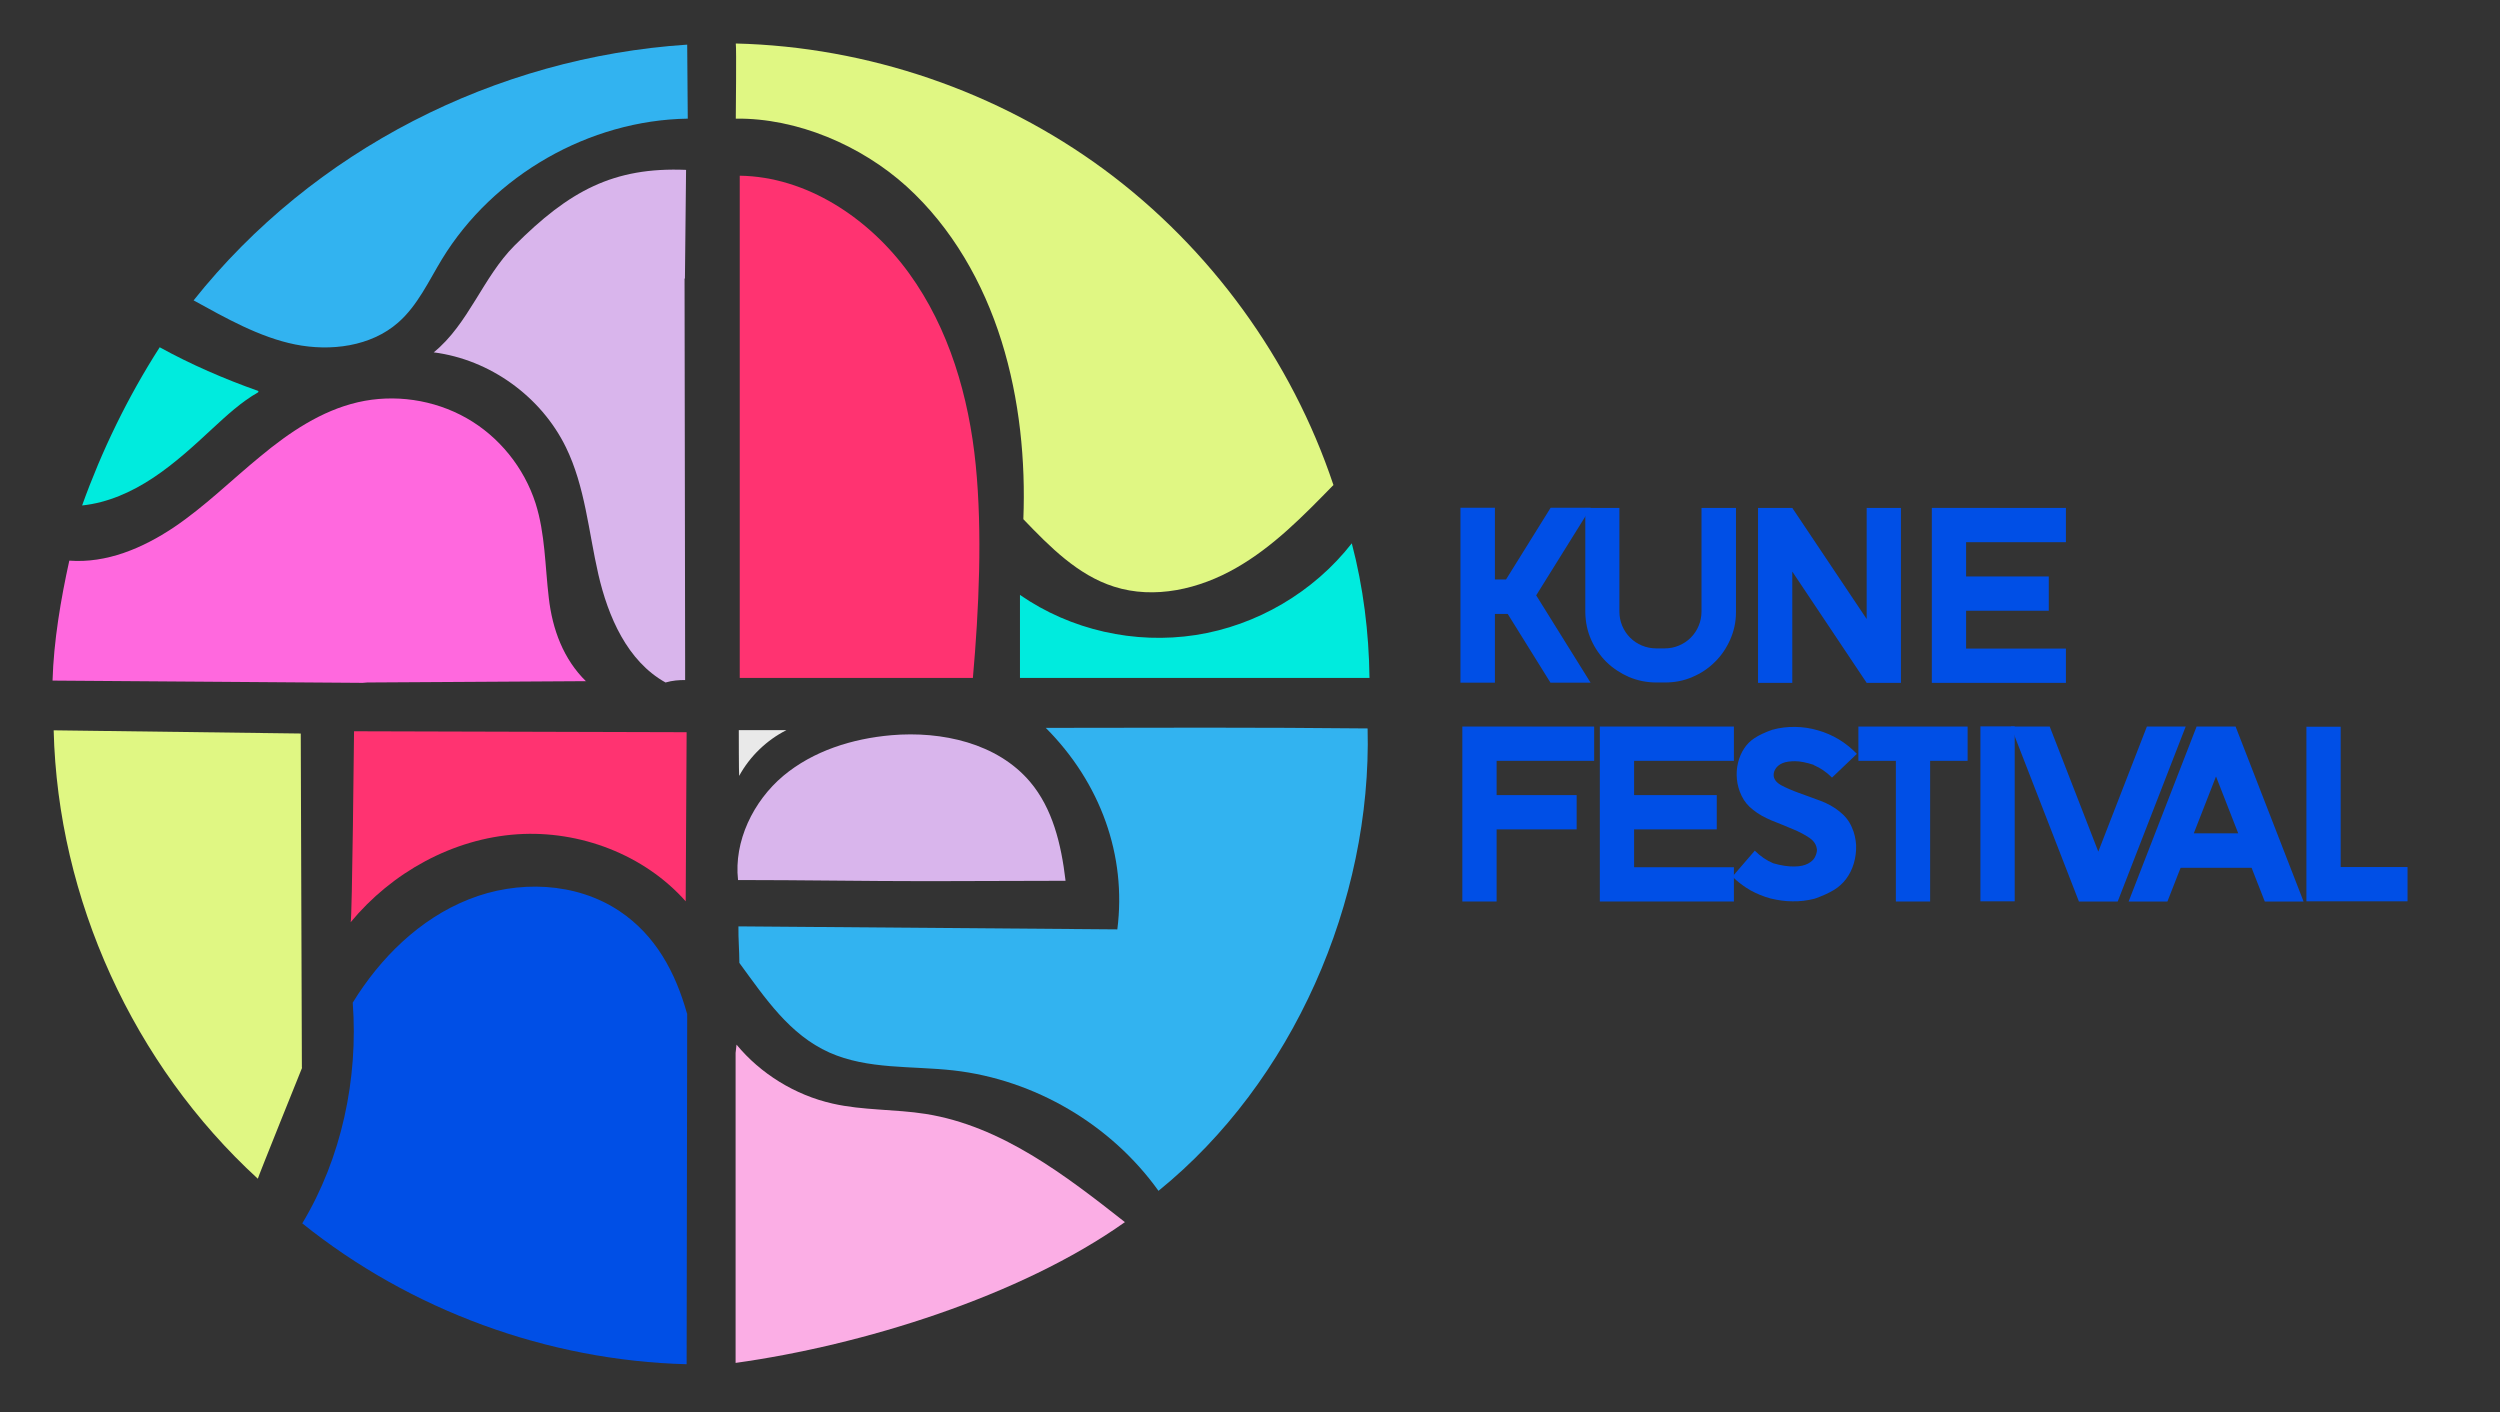 <?xml version="1.0" encoding="UTF-8"?><svg id="a" xmlns="http://www.w3.org/2000/svg" width="132.75" height="75" viewBox="0 0 132.75 75"><rect x="0" y="0" width="132.75" height="75" fill="#333333" stroke="none"/><defs><style>.b{fill:#00ebde;}.c{fill:#004fe6;}.d{fill:#e9e9e9;}.e{fill:#fbaee5;}.f{fill:#ff3371;}.g{fill:#ff68de;}.h{fill:#d9b5ec;}.i{fill:#e0f783;}.j{fill:#32b3f0;}</style></defs><path class="f" d="M51.66,36h-12.38V9.33c3.54,.05,6.86,2.24,8.99,5.18,2.13,2.94,3.18,6.56,3.54,10.17,.36,3.61,.17,7.7-.15,11.32Z"/><path class="i" d="M70.81,25.75c-1.6,1.64-3.2,3.28-5.16,4.4-1.96,1.13-4.35,1.69-6.5,1-1.92-.61-3.41-2.12-4.81-3.58,.12-3.08-.19-6.36-1.16-9.46-.97-3.1-2.63-6.02-5.04-8.21-2.41-2.18-5.82-3.64-9.07-3.6,0-.35,.04-3.69,0-3.99,7,.17,13.93,2.54,19.57,6.7,5.63,4.16,9.94,10.09,12.16,16.73Z"/><path class="b" d="M72.72,36h-18.56v-4.41c2.7,1.87,6.09,2.63,9.33,2.13,3.24-.5,6.27-2.28,8.29-4.87,.61,2.32,.91,4.74,.94,7.14Z"/><path class="d" d="M41.76,38.77c-1.03,.52-1.94,1.38-2.51,2.43-.02-.09-.02-2.43-.02-2.43h2.54Z"/><path class="d" d="M39.22,49.24v-.04"/><path class="j" d="M61.52,63.24c-2.52-3.53-6.58-5.91-10.88-6.4-2.22-.25-4.56-.04-6.6-.95-2.12-.95-3.41-2.89-4.78-4.76,0-.65-.06-1.29-.05-1.94,8.85,.07,11.11,.09,20.12,.16,.5-3.92-.89-7.78-3.8-10.7,5.7-.01,11.39-.03,17.09,.03,.23,9.19-3.98,18.78-11.1,24.55Z"/><path class="e" d="M59.74,64.89c-5.58,3.96-13.99,6.55-20.68,7.48v-16.46s.03-.3,.05-.44c1.26,1.53,3.1,2.68,5.1,3.13,1.62,.37,3.31,.29,4.95,.55,4.01,.64,7.39,3.24,10.58,5.75Z"/><path class="h" d="M56.57,46.77c-2.5,0-4.98,.02-7.31,.02-3.42,0-6.65-.06-10.07-.06h0c-.23-2.06,.81-4.19,2.4-5.53,1.59-1.33,3.67-1.98,5.74-2.16,2.68-.23,5.63,.42,7.37,2.48,1.19,1.41,1.65,3.29,1.88,5.24Z"/><line class="d" x1="36.41" y1="47.86" x2="36.41" y2="48.2"/><path class="f" d="M36.46,38.89l-.05,8.97c-2.2-2.48-5.62-3.78-8.94-3.56-3.42,.23-6.66,2.02-8.85,4.67,.08-.13,.18-10.14,.18-10.14l17.65,.05Z"/><path class="d" d="M36.62,48.1c-.07-.08-.14-.16-.21-.24"/><path class="c" d="M36.49,53.81l-.03,18.63c-7.37-.19-14.66-2.86-20.41-7.48,2.09-3.47,2.98-7.69,2.68-11.72,1.46-2.38,3.56-4.45,6.15-5.48,2.6-1.04,5.71-.93,8.03,.63,1.9,1.28,2.95,3.22,3.57,5.43Z"/><path class="d" d="M16.05,64.95l-.02,.03"/><path class="d" d="M16.05,64.95l-.05-.04"/><path class="i" d="M16.04,56.7s-2.33,5.78-2.35,5.89c-6.61-6.06-10.62-14.85-10.84-23.81l13.12,.17,.06,17.74Z"/><path class="h" d="M36.35,14.82v.09l.03,20.15v1.05c-.33,0-.66,.02-1.04,.13-2.03-1.13-3.05-3.49-3.57-5.75-.52-2.27-.7-4.65-1.72-6.74-1.32-2.7-4.04-4.66-7.02-5.04,1.85-1.5,2.61-3.99,4.29-5.67,2.9-2.9,5.25-4.18,9.11-4.02l-.06,5.75-.03,.06Z"/><path class="j" d="M36.52,6.3c-5.23,.08-10.33,3-13.05,7.46-.71,1.17-1.3,2.47-2.33,3.37-1.45,1.27-3.58,1.54-5.47,1.16-1.89-.38-3.7-1.41-5.39-2.34C16.63,7.97,26.31,3.04,36.49,2.37l.03,3.93Z"/><path class="d" d="M36.57,6.3s-.04,0-.06,0"/><path class="b" d="M13.72,20.77s-.01,.06-.01,.06c-.91,.52-1.66,1.22-2.41,1.91-1,.93-2.01,1.86-3.15,2.62-1.14,.76-2.43,1.34-3.79,1.48,1.04-2.9,2.42-5.75,4.12-8.4,1.63,.9,3.42,1.68,5.26,2.33Z"/><path class="g" d="M31.12,36.17l-11.62,.07-.24,.02c-5.51-.04-10.96-.08-16.47-.12,.06-2.09,.44-4.33,.89-6.37,1.98,.15,3.89-.66,5.54-1.76,1.65-1.11,3.07-2.52,4.61-3.78,1.53-1.27,3.23-2.42,5.17-2.87,1.94-.45,4.04-.14,5.77,.84,1.73,.98,3.06,2.63,3.67,4.53,.51,1.61,.5,3.33,.7,5.01,.19,1.68,.78,3.27,1.99,4.45Z"/><g><path class="c" d="M81.57,31.61l2.89,4.64h-2.13l-2.27-3.65h-.68v3.65h-1.83v-9.29h1.83v3.81h.59l2.37-3.81h2.13l-2.89,4.64Z"/><path class="c" d="M90.37,26.97h1.81v5.55c0,.52-.11,1-.31,1.45-.2,.45-.47,.85-.81,1.18-.34,.34-.74,.61-1.2,.8-.45,.2-.94,.29-1.46,.29h-.44c-.52,0-1-.1-1.46-.29-.45-.2-.85-.46-1.2-.8-.34-.34-.61-.73-.81-1.18-.2-.45-.3-.93-.31-1.45v-5.55h1.81v5.5c0,.27,.05,.52,.15,.76,.1,.24,.24,.45,.42,.63,.18,.18,.39,.32,.63,.42s.5,.15,.76,.15h.44c.27,0,.52-.05,.76-.15s.45-.24,.63-.42c.18-.18,.32-.39,.42-.63,.1-.24,.15-.49,.15-.76v-5.5Z"/><path class="c" d="M99.12,30.61v-3.64h1.82v9.29h-1.82l-3.95-5.91v5.91h-1.82v-9.29h1.82l3.95,5.9v-2.26Z"/><path class="c" d="M106.19,26.97h3.51v1.82h-5.3v1.82h4.39v1.82h-4.39v2.01h5.3v1.82h-7.12v-9.29h3.61Z"/></g><g><path class="c" d="M81.36,38.58h3.29v1.82h-5.18v1.82h4.25v1.82h-4.25v3.83h-1.82v-9.29h3.71Z"/><path class="c" d="M88.56,38.58h3.51v1.82h-5.3v1.82h4.39v1.82h-4.39v2.01h5.3v1.82h-7.12v-9.29h3.61Z"/><path class="c" d="M96.3,40.61c-.38-.12-.71-.19-.98-.19-.27,0-.49,.03-.66,.1-.17,.07-.29,.17-.37,.29s-.11,.23-.11,.34c0,.21,.13,.39,.39,.54,.26,.14,.58,.28,.94,.41,.37,.13,.75,.27,1.15,.42,.4,.15,.74,.34,1.03,.58,.29,.23,.5,.5,.64,.82,.14,.31,.21,.63,.23,.96,.01,.33-.03,.65-.12,.96-.09,.31-.23,.59-.41,.83-.18,.24-.4,.44-.67,.6s-.6,.31-1,.45c-.39,.1-.79,.15-1.18,.14-.4,0-.78-.06-1.16-.15-.37-.1-.74-.25-1.08-.44-.35-.2-.66-.44-.95-.72l1.19-1.38c.29,.29,.62,.52,.98,.67,.45,.13,.83,.18,1.13,.17,.3,0,.54-.06,.71-.15,.17-.09,.3-.2,.37-.34,.07-.14,.11-.27,.11-.39-.02-.26-.15-.47-.4-.64-.25-.17-.55-.33-.9-.47-.35-.15-.72-.3-1.1-.45-.38-.16-.71-.34-.98-.56-.28-.21-.48-.46-.62-.75-.14-.29-.22-.58-.25-.88-.03-.3-.01-.6,.06-.88,.07-.29,.18-.54,.32-.75,.14-.22,.33-.41,.56-.56,.23-.15,.54-.3,.94-.44,.4-.11,.81-.16,1.22-.15,.41,0,.82,.07,1.2,.18,.39,.11,.76,.27,1.11,.48,.35,.21,.67,.47,.96,.77l-1.32,1.26c-.29-.29-.61-.51-.96-.66Z"/><path class="c" d="M104.48,38.58v1.82h-1.99v7.47h-1.82v-7.47h-1.99v-1.82h5.81Z"/><path class="c" d="M105.16,47.86v-9.29h1.82v9.29h-1.82Z"/><path class="c" d="M116.06,38.58l-3.61,9.29h-2.06l-3.61-9.29h2.06l2.58,6.64,2.58-6.64h2.06Z"/><path class="c" d="M116.65,38.58h2.06l3.61,9.29h-2.06l-.7-1.79h-3.77l-.7,1.79h-2.06l3.61-9.29Zm-.15,5.67h2.35l-1.18-3.02-1.18,3.02Z"/><path class="c" d="M127.84,46.04v1.82h-5.37v-9.27h1.82v7.45h3.55Z"/></g></svg>